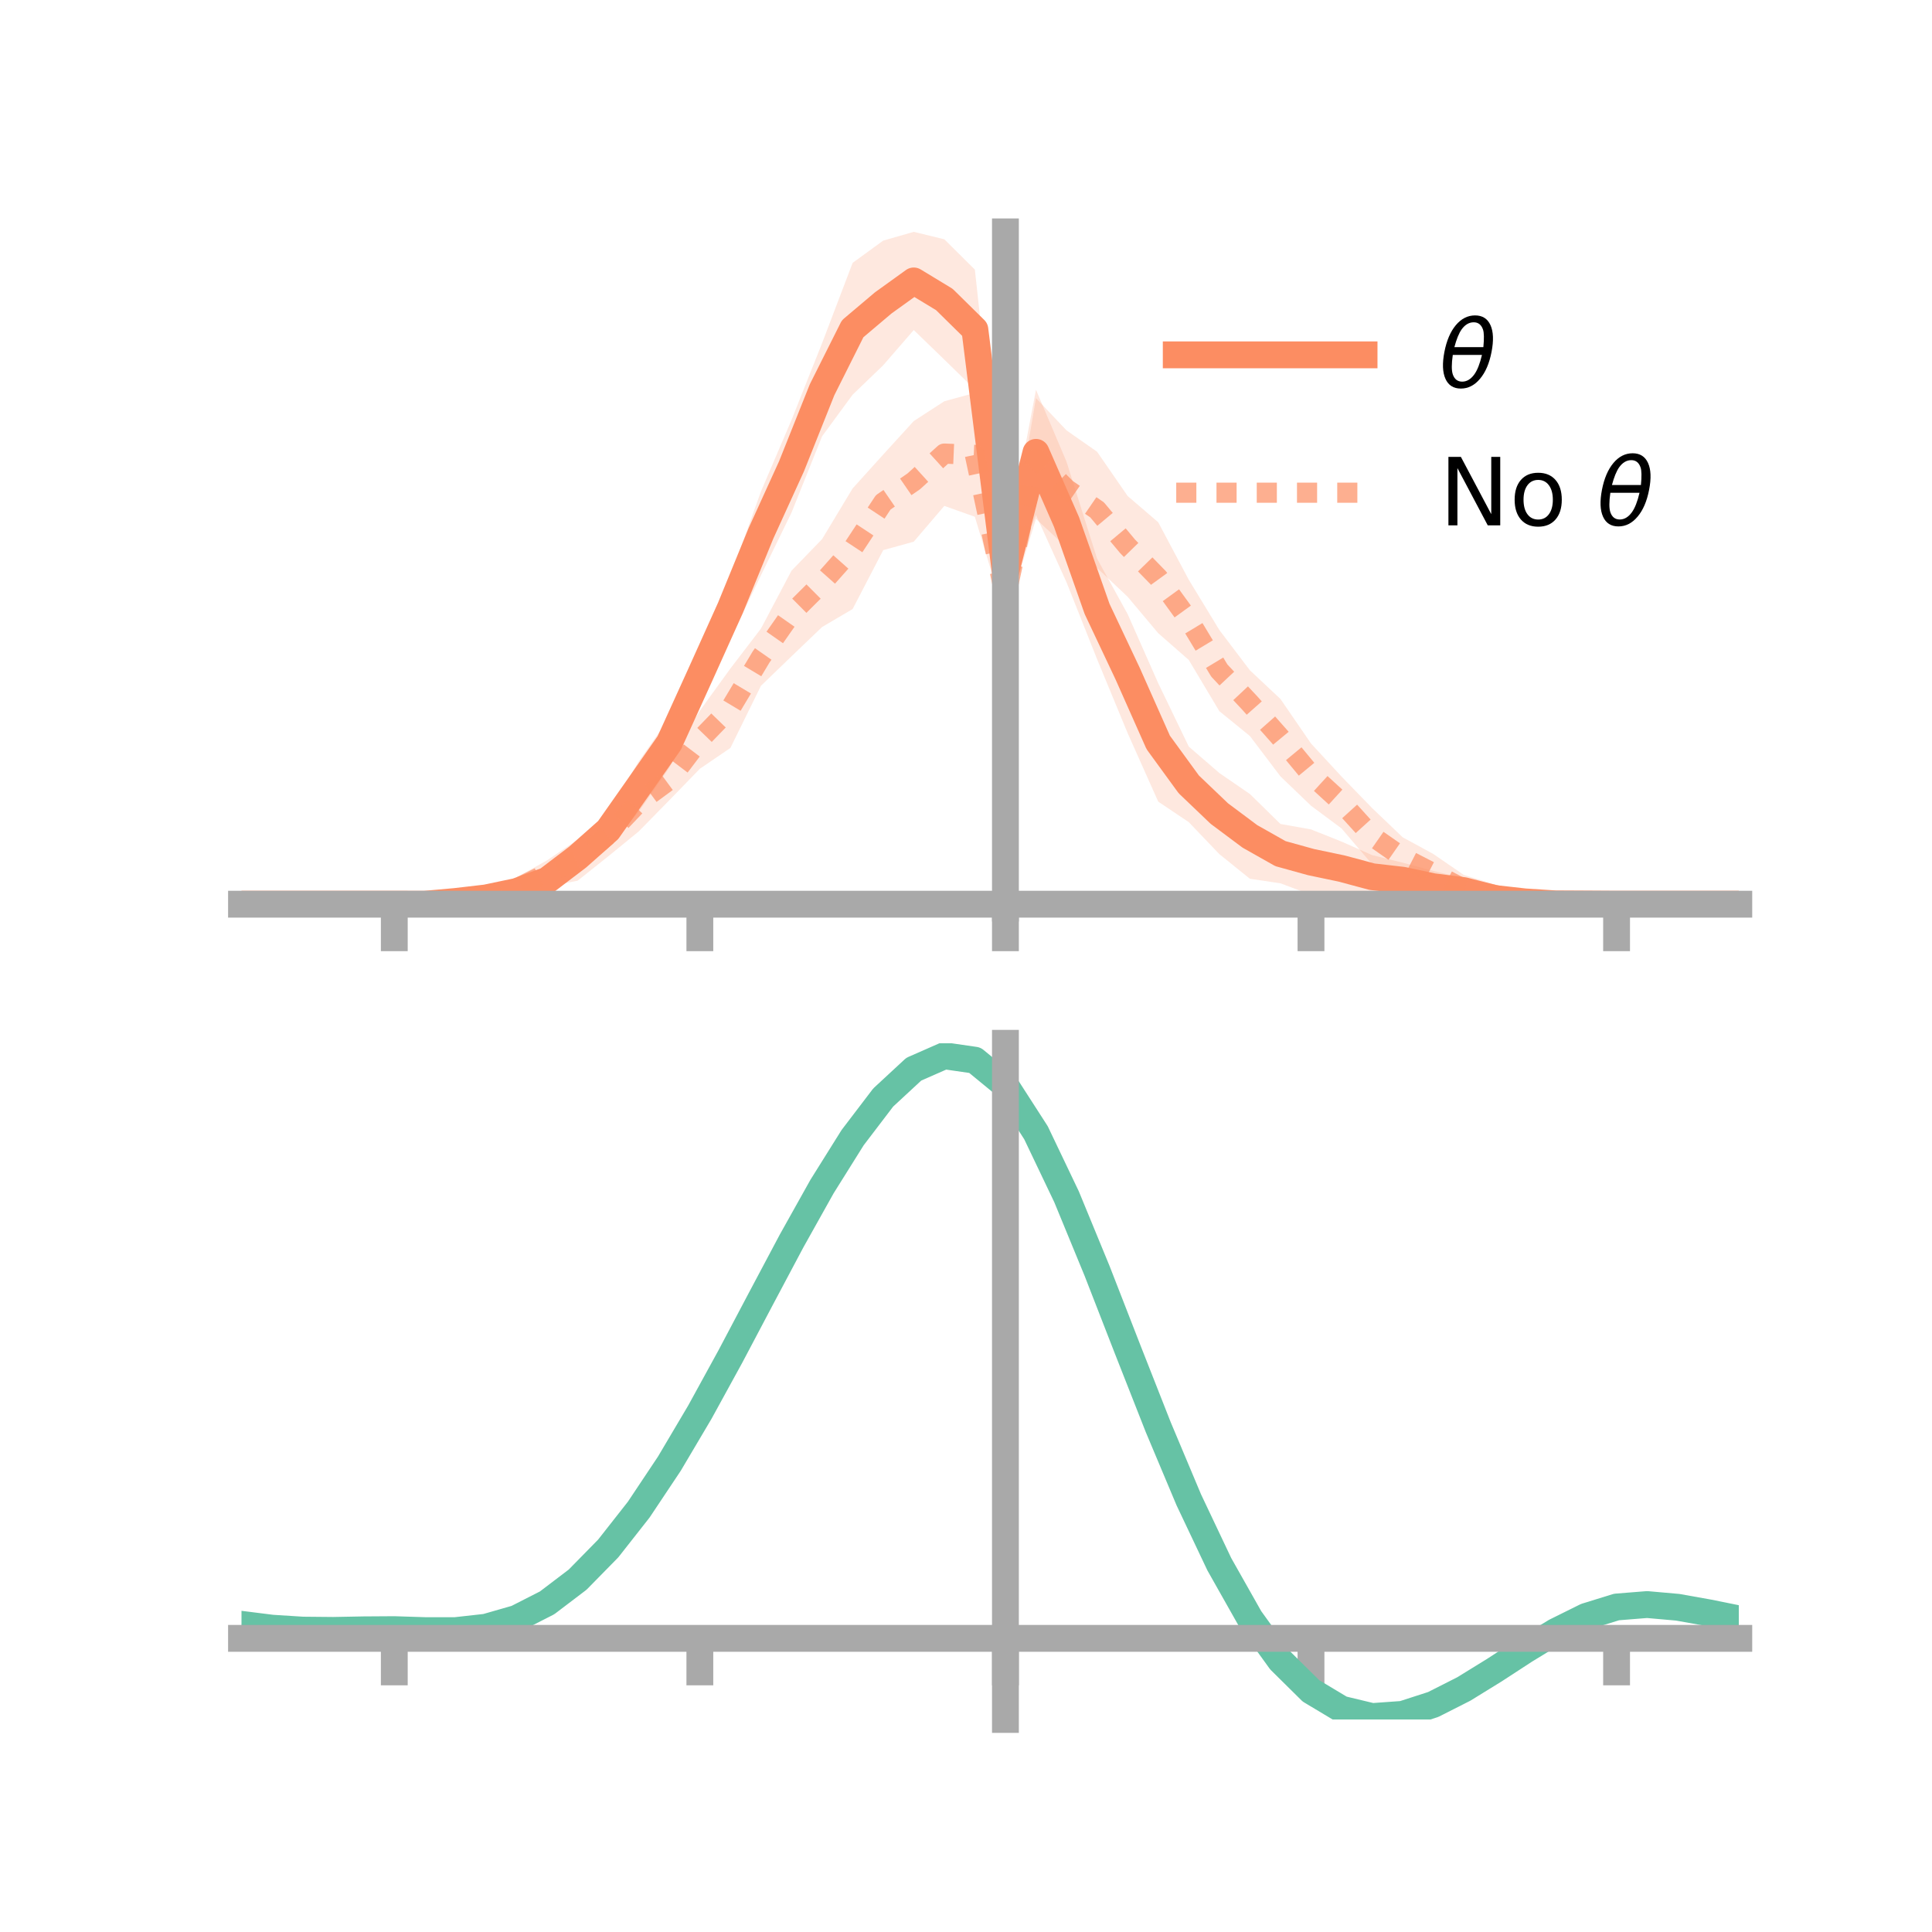 <?xml version="1.0" encoding="utf-8" standalone="no"?>
<!DOCTYPE svg PUBLIC "-//W3C//DTD SVG 1.1//EN"
  "http://www.w3.org/Graphics/SVG/1.1/DTD/svg11.dtd">
<!-- Created with matplotlib (https://matplotlib.org/) -->
<svg height="144pt" version="1.1" viewBox="0 0 144 144" width="144pt" xmlns="http://www.w3.org/2000/svg" xmlns:xlink="http://www.w3.org/1999/xlink">
 <defs>
  <style type="text/css">*{stroke-linecap:butt;stroke-linejoin:round;}</style>
 </defs>
 <g id="figure_1">
  <g id="patch_1">
   <path d="M 0 144 
L 144 144 
L 144 0 
L 0 0 
z
" style="fill:none;"/>
  </g>
  <g id="axes_1">
   <g id="patch_2">
    <path d="M 18 67.68 
L 129.6 67.68 
L 129.6 17.28 
L 18 17.28 
z
" style="fill:none;"/>
   </g>
   <g id="PolyCollection_1">
    <path clip-path="url(#p0a2b9fc280)" d="M 18 67.395 
L 18 67.395 
L 20.278 67.395 
L 22.555 67.395 
L 24.833 67.395 
L 27.11 67.395 
L 29.388 67.395 
L 31.665 67.338 
L 33.943 66.943 
L 36.22 66.52 
L 38.498 65.74 
L 40.776 64.695 
L 43.053 62.719 
L 45.331 60.51 
L 47.608 56.747 
L 49.886 53.508 
L 52.163 48.013 
L 54.441 42.979 
L 56.718 36.629 
L 58.996 31.302 
L 61.273 25.578 
L 63.551 19.592 
L 65.829 17.934 
L 68.106 17.28 
L 70.384 17.835 
L 72.661 20.094 
L 74.939 41.054 
L 77.216 29.049 
L 79.494 34.42 
L 81.771 41.641 
L 84.049 45.773 
L 86.327 50.923 
L 88.604 55.645 
L 90.882 57.616 
L 93.159 59.18 
L 95.437 61.413 
L 97.714 61.819 
L 99.992 62.728 
L 102.269 63.735 
L 104.547 64.299 
L 106.824 64.911 
L 109.102 65.461 
L 111.38 66.364 
L 113.657 66.762 
L 115.935 67.114 
L 118.212 67.314 
L 120.49 67.394 
L 122.767 67.395 
L 125.045 67.395 
L 127.322 67.395 
L 129.6 67.395 
L 129.6 67.395 
L 129.6 67.395 
L 127.322 67.395 
L 125.045 67.395 
L 122.767 67.395 
L 120.49 67.395 
L 118.212 67.448 
L 115.935 67.623 
L 113.657 67.68 
L 111.38 67.569 
L 109.102 67.3 
L 106.824 67.273 
L 104.547 66.915 
L 102.269 66.955 
L 99.992 66.74 
L 97.714 66.692 
L 95.437 65.837 
L 93.159 65.498 
L 90.882 63.661 
L 88.604 61.278 
L 86.327 59.749 
L 84.049 54.646 
L 81.771 49.134 
L 79.494 43.404 
L 77.216 38.382 
L 74.939 44.388 
L 72.661 29.029 
L 70.384 26.804 
L 68.106 24.599 
L 65.829 27.225 
L 63.551 29.417 
L 61.273 32.519 
L 58.996 38.204 
L 56.718 42.876 
L 54.441 47.638 
L 52.163 52.716 
L 49.886 57.233 
L 47.608 60.503 
L 45.331 63.221 
L 43.053 65.051 
L 40.776 66.54 
L 38.498 67.162 
L 36.22 67.334 
L 33.943 67.441 
L 31.665 67.455 
L 29.388 67.395 
L 27.11 67.395 
L 24.833 67.395 
L 22.555 67.395 
L 20.278 67.395 
L 18 67.395 
z
" style="fill:#fc8d62;fill-opacity:0.2;"/>
   </g>
   <g id="PolyCollection_2">
    <path clip-path="url(#p0a2b9fc280)" d="M 18 67.395 
L 18 67.395 
L 20.278 67.395 
L 22.555 67.395 
L 24.833 67.395 
L 27.11 67.395 
L 29.388 67.395 
L 31.665 67.301 
L 33.943 66.908 
L 36.22 66.325 
L 38.498 65.389 
L 40.776 64.125 
L 43.053 62.582 
L 45.331 60.593 
L 47.608 57.667 
L 49.886 56.637 
L 52.163 52.969 
L 54.441 49.827 
L 56.718 46.85 
L 58.996 42.535 
L 61.273 40.183 
L 63.551 36.402 
L 65.829 33.88 
L 68.106 31.384 
L 70.384 29.908 
L 72.661 29.285 
L 74.939 43.019 
L 77.216 29.672 
L 79.494 32.079 
L 81.771 33.671 
L 84.049 36.971 
L 86.327 38.927 
L 88.604 43.21 
L 90.882 46.954 
L 93.159 49.959 
L 95.437 52.097 
L 97.714 55.414 
L 99.992 57.881 
L 102.269 60.228 
L 104.547 62.406 
L 106.824 63.647 
L 109.102 65.211 
L 111.38 65.909 
L 113.657 66.889 
L 115.935 67.14 
L 118.212 67.291 
L 120.49 67.395 
L 122.767 67.395 
L 125.045 67.395 
L 127.322 67.395 
L 129.6 67.395 
L 129.6 67.395 
L 129.6 67.395 
L 127.322 67.395 
L 125.045 67.395 
L 122.767 67.395 
L 120.49 67.395 
L 118.212 67.48 
L 115.935 67.599 
L 113.657 67.695 
L 111.38 67.471 
L 109.102 67.319 
L 106.824 66.512 
L 104.547 65.411 
L 102.269 64.415 
L 99.992 61.749 
L 97.714 60.053 
L 95.437 57.866 
L 93.159 54.858 
L 90.882 53.005 
L 88.604 49.188 
L 86.327 47.196 
L 84.049 44.481 
L 81.771 42.333 
L 79.494 40.802 
L 77.216 38.677 
L 74.939 46.091 
L 72.661 38.52 
L 70.384 37.706 
L 68.106 40.373 
L 65.829 41.005 
L 63.551 45.393 
L 61.273 46.735 
L 58.996 48.916 
L 56.718 51.114 
L 54.441 55.746 
L 52.163 57.3 
L 49.886 59.646 
L 47.608 61.969 
L 45.331 63.828 
L 43.053 65.643 
L 40.776 66.074 
L 38.498 67.075 
L 36.22 67.221 
L 33.943 67.435 
L 31.665 67.466 
L 29.388 67.395 
L 27.11 67.395 
L 24.833 67.395 
L 22.555 67.395 
L 20.278 67.395 
L 18 67.395 
z
" style="fill:#fc8d62;fill-opacity:0.2;"/>
   </g>
   <g id="matplotlib.axis_1">
    <g id="xtick_1">
     <g id="line2d_1">
      <defs>
       <path d="M 0 0 
L 0 3.5 
" id="mdd04533327" style="stroke:#a9a9a9;stroke-width:2;"/>
      </defs>
      <g>
       <use style="fill:#a9a9a9;stroke:#a9a9a9;stroke-width:2;" x="29.388" xlink:href="#mdd04533327" y="67.395"/>
      </g>
     </g>
    </g>
    <g id="xtick_2">
     <g id="line2d_2">
      <g>
       <use style="fill:#a9a9a9;stroke:#a9a9a9;stroke-width:2;" x="52.163" xlink:href="#mdd04533327" y="67.395"/>
      </g>
     </g>
    </g>
    <g id="xtick_3">
     <g id="line2d_3">
      <g>
       <use style="fill:#a9a9a9;stroke:#a9a9a9;stroke-width:2;" x="74.939" xlink:href="#mdd04533327" y="67.395"/>
      </g>
     </g>
    </g>
    <g id="xtick_4">
     <g id="line2d_4">
      <g>
       <use style="fill:#a9a9a9;stroke:#a9a9a9;stroke-width:2;" x="97.714" xlink:href="#mdd04533327" y="67.395"/>
      </g>
     </g>
    </g>
    <g id="xtick_5">
     <g id="line2d_5">
      <g>
       <use style="fill:#a9a9a9;stroke:#a9a9a9;stroke-width:2;" x="120.49" xlink:href="#mdd04533327" y="67.395"/>
      </g>
     </g>
    </g>
   </g>
   <g id="matplotlib.axis_2"/>
   <g id="line2d_6">
    <path clip-path="url(#p0a2b9fc280)" d="M 18 67.395 
L 20.278 67.395 
L 22.555 67.395 
L 24.833 67.395 
L 27.11 67.395 
L 29.388 67.395 
L 31.665 67.396 
L 33.943 67.192 
L 36.22 66.927 
L 38.498 66.451 
L 40.776 65.617 
L 43.053 63.885 
L 45.331 61.865 
L 47.608 58.625 
L 49.886 55.37 
L 52.163 50.365 
L 54.441 45.309 
L 56.718 39.752 
L 58.996 34.753 
L 61.273 29.049 
L 63.551 24.504 
L 65.829 22.579 
L 68.106 20.939 
L 70.384 22.32 
L 72.661 24.562 
L 74.939 42.721 
L 77.216 33.716 
L 79.494 38.912 
L 81.771 45.387 
L 84.049 50.21 
L 86.327 55.336 
L 88.604 58.462 
L 90.882 60.638 
L 93.159 62.339 
L 95.437 63.625 
L 97.714 64.256 
L 99.992 64.734 
L 102.269 65.345 
L 104.547 65.607 
L 106.824 66.092 
L 109.102 66.381 
L 111.38 66.966 
L 113.657 67.221 
L 115.935 67.369 
L 118.212 67.381 
L 120.49 67.395 
L 122.767 67.395 
L 125.045 67.395 
L 127.322 67.395 
L 129.6 67.395 
" style="fill:none;stroke:#fc8d62;stroke-linecap:square;stroke-width:2;"/>
   </g>
   <g id="line2d_7">
    <path clip-path="url(#p0a2b9fc280)" d="M 18 67.395 
L 20.278 67.395 
L 22.555 67.395 
L 24.833 67.395 
L 27.11 67.395 
L 29.388 67.395 
L 31.665 67.384 
L 33.943 67.171 
L 36.22 66.773 
L 38.498 66.232 
L 40.776 65.099 
L 43.053 64.113 
L 45.331 62.21 
L 47.608 59.818 
L 49.886 58.141 
L 52.163 55.135 
L 54.441 52.786 
L 56.718 48.982 
L 58.996 45.725 
L 61.273 43.459 
L 63.551 40.897 
L 65.829 37.443 
L 68.106 35.878 
L 70.384 33.807 
L 72.661 33.903 
L 74.939 44.555 
L 77.216 34.174 
L 79.494 36.441 
L 81.771 38.002 
L 84.049 40.726 
L 86.327 43.062 
L 88.604 46.199 
L 90.882 49.98 
L 93.159 52.409 
L 95.437 54.982 
L 97.714 57.733 
L 99.992 59.815 
L 102.269 62.321 
L 104.547 63.908 
L 106.824 65.079 
L 109.102 66.265 
L 111.38 66.69 
L 113.657 67.292 
L 115.935 67.369 
L 118.212 67.385 
L 120.49 67.395 
L 122.767 67.395 
L 125.045 67.395 
L 127.322 67.395 
L 129.6 67.395 
" style="fill:none;stroke:#fc8d62;stroke-dasharray:1.5,1.5;stroke-dashoffset:0;stroke-opacity:0.7;stroke-width:1.5;"/>
   </g>
   <g id="patch_3">
    <path d="M 74.939 67.68 
L 74.939 17.28 
" style="fill:none;stroke:#a9a9a9;stroke-linecap:square;stroke-linejoin:miter;stroke-width:2;"/>
   </g>
   <g id="patch_4">
    <path d="M 129.6 67.68 
L 129.6 17.28 
" style="fill:none;"/>
   </g>
   <g id="patch_5">
    <path d="M 18 67.395 
L 129.6 67.395 
" style="fill:none;stroke:#a9a9a9;stroke-linecap:square;stroke-linejoin:miter;stroke-width:2;"/>
   </g>
   <g id="patch_6">
    <path d="M 18 17.28 
L 129.6 17.28 
" style="fill:none;"/>
   </g>
   <g id="legend_1">
    <g id="line2d_8">
     <path d="M 87.67 26.449 
L 101.67 26.449 
" style="fill:none;stroke:#fc8d62;stroke-linecap:square;stroke-width:2;"/>
    </g>
    <g id="line2d_9"/>
    <g id="text_1">
     <!-- $\theta$ -->
     <g transform="translate(107.27 28.899)scale(0.07 -0.07)">
      <defs>
       <path d="M 45.516 34.672 
L 14.453 34.672 
Q 12.359 20.062 14.5 13.875 
Q 17.188 6.25 24.469 6.25 
Q 31.781 6.25 37.359 13.922 
Q 42.234 20.656 45.516 34.672 
z
M 47.016 42.969 
Q 48.344 56.844 46.625 61.719 
Q 43.953 69.438 36.766 69.438 
Q 29.297 69.438 23.828 61.812 
Q 19.531 55.672 16.156 42.969 
z
M 38.188 76.766 
Q 49.906 76.766 54.594 66.406 
Q 59.281 56.109 55.719 37.844 
Q 52.203 19.625 43.453 9.281 
Q 34.766 -1.125 23.047 -1.125 
Q 11.281 -1.125 6.641 9.281 
Q 2 19.625 5.516 37.844 
Q 9.078 56.109 17.719 66.406 
Q 26.422 76.766 38.188 76.766 
z
" id="DejaVuSans-Oblique-952"/>
      </defs>
      <use transform="translate(0 0.234)" xlink:href="#DejaVuSans-Oblique-952"/>
     </g>
    </g>
    <g id="line2d_10">
     <path d="M 87.67 36.724 
L 101.67 36.724 
" style="fill:none;stroke:#fc8d62;stroke-dasharray:1.5,1.5;stroke-dashoffset:0;stroke-opacity:0.7;stroke-width:1.5;"/>
    </g>
    <g id="line2d_11"/>
    <g id="text_2">
     <!-- No $\theta$ -->
     <g transform="translate(107.27 39.174)scale(0.07 -0.07)">
      <defs>
       <path d="M 9.812 72.906 
L 23.094 72.906 
L 55.422 11.922 
L 55.422 72.906 
L 64.984 72.906 
L 64.984 0 
L 51.703 0 
L 19.391 60.984 
L 19.391 0 
L 9.812 0 
z
" id="DejaVuSans-78"/>
       <path d="M 30.609 48.391 
Q 23.391 48.391 19.188 42.75 
Q 14.984 37.109 14.984 27.297 
Q 14.984 17.484 19.156 11.844 
Q 23.344 6.203 30.609 6.203 
Q 37.797 6.203 41.984 11.859 
Q 46.188 17.531 46.188 27.297 
Q 46.188 37.016 41.984 42.703 
Q 37.797 48.391 30.609 48.391 
z
M 30.609 56 
Q 42.328 56 49.016 48.375 
Q 55.719 40.766 55.719 27.297 
Q 55.719 13.875 49.016 6.219 
Q 42.328 -1.422 30.609 -1.422 
Q 18.844 -1.422 12.172 6.219 
Q 5.516 13.875 5.516 27.297 
Q 5.516 40.766 12.172 48.375 
Q 18.844 56 30.609 56 
z
" id="DejaVuSans-111"/>
       <path id="DejaVuSans-32"/>
      </defs>
      <use transform="translate(0 0.234)" xlink:href="#DejaVuSans-78"/>
      <use transform="translate(74.805 0.234)" xlink:href="#DejaVuSans-111"/>
      <use transform="translate(135.986 0.234)" xlink:href="#DejaVuSans-32"/>
      <use transform="translate(167.773 0.234)" xlink:href="#DejaVuSans-Oblique-952"/>
     </g>
    </g>
   </g>
  </g>
  <g id="axes_2">
   <g id="patch_7">
    <path d="M 18 128.16 
L 129.6 128.16 
L 129.6 77.76 
L 18 77.76 
z
" style="fill:none;"/>
   </g>
   <g id="PolyCollection_3">
    <path clip-path="url(#p833574b2f1)" d="M 18 121.11 
L 18 121.028 
L 20.278 121.323 
L 22.555 121.47 
L 24.833 121.49 
L 27.11 121.444 
L 29.388 121.427 
L 31.665 121.499 
L 33.943 121.5 
L 36.22 121.245 
L 38.498 120.587 
L 40.776 119.411 
L 43.053 117.645 
L 45.331 115.269 
L 47.608 112.302 
L 49.886 108.802 
L 52.163 104.864 
L 54.441 100.614 
L 56.718 96.208 
L 58.996 91.828 
L 61.273 87.675 
L 63.551 83.964 
L 65.829 80.921 
L 68.106 78.777 
L 70.384 77.76 
L 72.661 78.097 
L 74.939 79.996 
L 77.216 83.58 
L 79.494 88.417 
L 81.771 94.025 
L 84.049 99.96 
L 86.327 105.837 
L 88.604 111.339 
L 90.882 116.223 
L 93.159 120.316 
L 95.437 123.518 
L 97.714 125.794 
L 99.992 127.169 
L 102.269 127.722 
L 104.547 127.566 
L 106.824 126.842 
L 109.102 125.708 
L 111.38 124.329 
L 113.657 122.874 
L 115.935 121.508 
L 118.212 120.394 
L 120.49 119.694 
L 122.767 119.515 
L 125.045 119.722 
L 127.322 120.137 
L 129.6 120.609 
L 129.6 120.716 
L 129.6 120.716 
L 127.322 120.267 
L 125.045 119.871 
L 122.767 119.674 
L 120.49 119.857 
L 118.212 120.568 
L 115.935 121.712 
L 113.657 123.127 
L 111.38 124.638 
L 109.102 126.068 
L 106.824 127.242 
L 104.547 127.99 
L 102.269 128.16 
L 99.992 127.619 
L 97.714 126.266 
L 95.437 124.043 
L 93.159 120.93 
L 90.882 116.962 
L 88.604 112.232 
L 86.327 106.9 
L 84.049 101.198 
L 81.771 95.434 
L 79.494 89.981 
L 77.216 85.275 
L 74.939 81.788 
L 72.661 79.945 
L 70.384 79.622 
L 68.106 80.609 
L 65.829 82.683 
L 63.551 85.617 
L 61.273 89.188 
L 58.996 93.175 
L 56.718 97.372 
L 54.441 101.585 
L 52.163 105.643 
L 49.886 109.399 
L 47.608 112.734 
L 45.331 115.562 
L 43.053 117.831 
L 40.776 119.526 
L 38.498 120.671 
L 36.22 121.322 
L 33.943 121.574 
L 31.665 121.572 
L 29.388 121.5 
L 27.11 121.513 
L 24.833 121.551 
L 22.555 121.528 
L 20.278 121.387 
L 18 121.11 
z
" style="fill:#66c2a5;fill-opacity:0.2;"/>
   </g>
   <g id="matplotlib.axis_3">
    <g id="xtick_6">
     <g id="line2d_12">
      <g>
       <use style="fill:#a9a9a9;stroke:#a9a9a9;stroke-width:2;" x="29.388" xlink:href="#mdd04533327" y="122.114"/>
      </g>
     </g>
    </g>
    <g id="xtick_7">
     <g id="line2d_13">
      <g>
       <use style="fill:#a9a9a9;stroke:#a9a9a9;stroke-width:2;" x="52.163" xlink:href="#mdd04533327" y="122.114"/>
      </g>
     </g>
    </g>
    <g id="xtick_8">
     <g id="line2d_14">
      <g>
       <use style="fill:#a9a9a9;stroke:#a9a9a9;stroke-width:2;" x="74.939" xlink:href="#mdd04533327" y="122.114"/>
      </g>
     </g>
    </g>
    <g id="xtick_9">
     <g id="line2d_15">
      <g>
       <use style="fill:#a9a9a9;stroke:#a9a9a9;stroke-width:2;" x="97.714" xlink:href="#mdd04533327" y="122.114"/>
      </g>
     </g>
    </g>
    <g id="xtick_10">
     <g id="line2d_16">
      <g>
       <use style="fill:#a9a9a9;stroke:#a9a9a9;stroke-width:2;" x="120.49" xlink:href="#mdd04533327" y="122.114"/>
      </g>
     </g>
    </g>
   </g>
   <g id="matplotlib.axis_4"/>
   <g id="line2d_17">
    <path clip-path="url(#p833574b2f1)" d="M 18 121.069 
L 20.278 121.355 
L 22.555 121.499 
L 24.833 121.521 
L 27.11 121.478 
L 29.388 121.463 
L 31.665 121.536 
L 33.943 121.537 
L 36.22 121.283 
L 38.498 120.629 
L 40.776 119.468 
L 43.053 117.738 
L 45.331 115.416 
L 47.608 112.518 
L 49.886 109.101 
L 52.163 105.254 
L 54.441 101.1 
L 56.718 96.79 
L 58.996 92.502 
L 61.273 88.431 
L 63.551 84.791 
L 65.829 81.802 
L 68.106 79.693 
L 70.384 78.691 
L 72.661 79.021 
L 74.939 80.892 
L 77.216 84.427 
L 79.494 89.199 
L 81.771 94.729 
L 84.049 100.579 
L 86.327 106.368 
L 88.604 111.785 
L 90.882 116.592 
L 93.159 120.623 
L 95.437 123.78 
L 97.714 126.03 
L 99.992 127.394 
L 102.269 127.941 
L 104.547 127.778 
L 106.824 127.042 
L 109.102 125.888 
L 111.38 124.484 
L 113.657 123.001 
L 115.935 121.61 
L 118.212 120.481 
L 120.49 119.776 
L 122.767 119.594 
L 125.045 119.796 
L 127.322 120.202 
L 129.6 120.662 
" style="fill:none;stroke:#66c2a5;stroke-linecap:square;stroke-width:2;"/>
   </g>
   <g id="patch_8">
    <path d="M 74.939 128.16 
L 74.939 77.76 
" style="fill:none;stroke:#a9a9a9;stroke-linecap:square;stroke-linejoin:miter;stroke-width:2;"/>
   </g>
   <g id="patch_9">
    <path d="M 129.6 128.16 
L 129.6 77.76 
" style="fill:none;"/>
   </g>
   <g id="patch_10">
    <path d="M 18 122.114 
L 129.6 122.114 
" style="fill:none;stroke:#a9a9a9;stroke-linecap:square;stroke-linejoin:miter;stroke-width:2;"/>
   </g>
   <g id="patch_11">
    <path d="M 18 77.76 
L 129.6 77.76 
" style="fill:none;"/>
   </g>
  </g>
 </g>
 <defs>
  <clipPath id="p0a2b9fc280">
   <rect height="50.4" width="111.6" x="18" y="17.28"/>
  </clipPath>
  <clipPath id="p833574b2f1">
   <rect height="50.4" width="111.6" x="18" y="77.76"/>
  </clipPath>
 </defs>
</svg>
